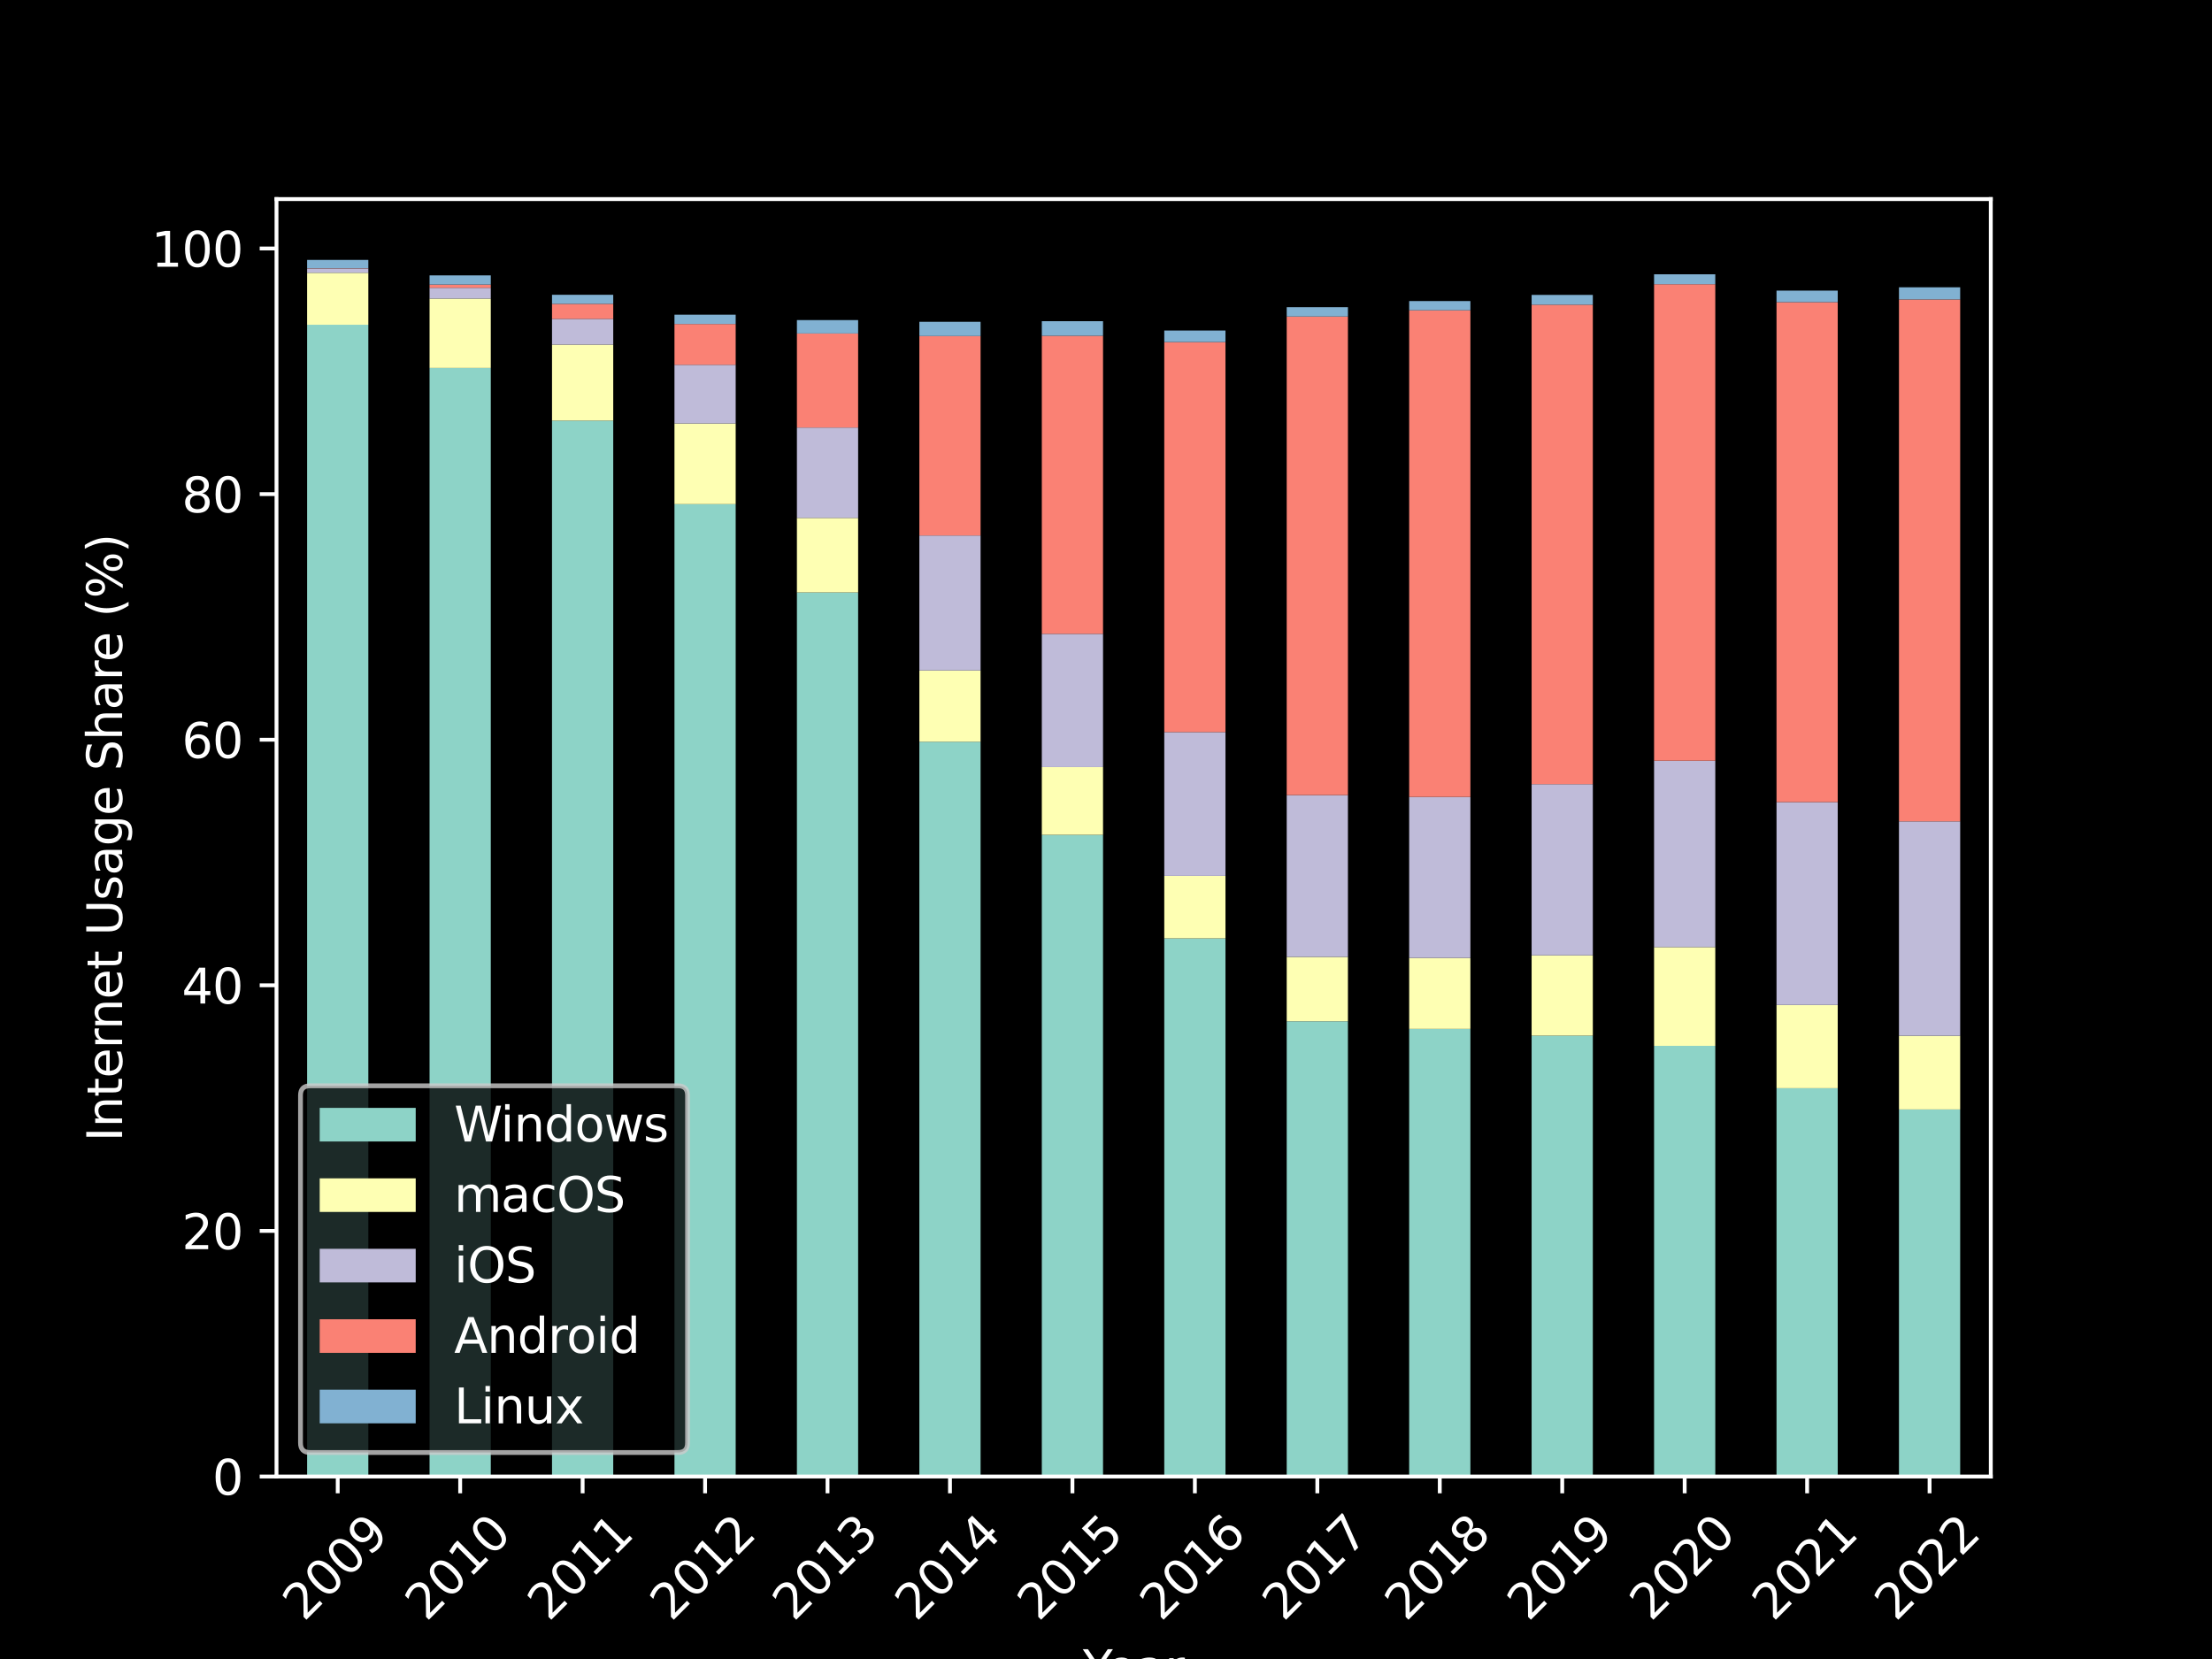 <?xml version="1.0" encoding="utf-8" standalone="no"?>
<!DOCTYPE svg PUBLIC "-//W3C//DTD SVG 1.1//EN"
  "http://www.w3.org/Graphics/SVG/1.1/DTD/svg11.dtd">
<svg xmlns:xlink="http://www.w3.org/1999/xlink" width="460.8pt" height="345.6pt" viewBox="0 0 460.8 345.6" xmlns="http://www.w3.org/2000/svg" version="1.1">
 <defs>
  <style type="text/css">*{stroke-linejoin: round; stroke-linecap: butt}</style>
 </defs>
 <g id="figure_1">
  <g id="patch_1">
   <path d="M 0 345.6 
L 460.8 345.6 
L 460.8 0 
L 0 0 
z
"/>
  </g>
  <g id="axes_1">
   <g id="patch_2">
    <path d="M 57.6 307.584 
L 414.72 307.584 
L 414.72 41.472 
L 57.6 41.472 
z
"/>
   </g>
   <g id="patch_3">
    <path d="M 63.977 307.584 
L 76.731 307.584 
L 76.731 67.651 
L 63.977 67.651 
z
" clip-path="url(#p1e03c9a3ad)" style="fill: #8dd3c7"/>
   </g>
   <g id="patch_4">
    <path d="M 89.486 307.584 
L 102.24 307.584 
L 102.24 76.656 
L 89.486 76.656 
z
" clip-path="url(#p1e03c9a3ad)" style="fill: #8dd3c7"/>
   </g>
   <g id="patch_5">
    <path d="M 114.994 307.584 
L 127.749 307.584 
L 127.749 87.631 
L 114.994 87.631 
z
" clip-path="url(#p1e03c9a3ad)" style="fill: #8dd3c7"/>
   </g>
   <g id="patch_6">
    <path d="M 140.503 307.584 
L 153.257 307.584 
L 153.257 105.026 
L 140.503 105.026 
z
" clip-path="url(#p1e03c9a3ad)" style="fill: #8dd3c7"/>
   </g>
   <g id="patch_7">
    <path d="M 166.011 307.584 
L 178.766 307.584 
L 178.766 123.42 
L 166.011 123.42 
z
" clip-path="url(#p1e03c9a3ad)" style="fill: #8dd3c7"/>
   </g>
   <g id="patch_8">
    <path d="M 191.52 307.584 
L 204.274 307.584 
L 204.274 154.527 
L 191.52 154.527 
z
" clip-path="url(#p1e03c9a3ad)" style="fill: #8dd3c7"/>
   </g>
   <g id="patch_9">
    <path d="M 217.029 307.584 
L 229.783 307.584 
L 229.783 173.919 
L 217.029 173.919 
z
" clip-path="url(#p1e03c9a3ad)" style="fill: #8dd3c7"/>
   </g>
   <g id="patch_10">
    <path d="M 242.537 307.584 
L 255.291 307.584 
L 255.291 195.484 
L 242.537 195.484 
z
" clip-path="url(#p1e03c9a3ad)" style="fill: #8dd3c7"/>
   </g>
   <g id="patch_11">
    <path d="M 268.046 307.584 
L 280.8 307.584 
L 280.8 212.752 
L 268.046 212.752 
z
" clip-path="url(#p1e03c9a3ad)" style="fill: #8dd3c7"/>
   </g>
   <g id="patch_12">
    <path d="M 293.554 307.584 
L 306.309 307.584 
L 306.309 214.338 
L 293.554 214.338 
z
" clip-path="url(#p1e03c9a3ad)" style="fill: #8dd3c7"/>
   </g>
   <g id="patch_13">
    <path d="M 319.063 307.584 
L 331.817 307.584 
L 331.817 215.745 
L 319.063 215.745 
z
" clip-path="url(#p1e03c9a3ad)" style="fill: #8dd3c7"/>
   </g>
   <g id="patch_14">
    <path d="M 344.571 307.584 
L 357.326 307.584 
L 357.326 217.868 
L 344.571 217.868 
z
" clip-path="url(#p1e03c9a3ad)" style="fill: #8dd3c7"/>
   </g>
   <g id="patch_15">
    <path d="M 370.08 307.584 
L 382.834 307.584 
L 382.834 226.694 
L 370.08 226.694 
z
" clip-path="url(#p1e03c9a3ad)" style="fill: #8dd3c7"/>
   </g>
   <g id="patch_16">
    <path d="M 395.589 307.584 
L 408.343 307.584 
L 408.343 231.12 
L 395.589 231.12 
z
" clip-path="url(#p1e03c9a3ad)" style="fill: #8dd3c7"/>
   </g>
   <g id="patch_17">
    <path d="M 63.977 67.651 
L 76.731 67.651 
L 76.731 56.83 
L 63.977 56.83 
z
" clip-path="url(#p1e03c9a3ad)" style="fill: #feffb3"/>
   </g>
   <g id="patch_18">
    <path d="M 89.486 76.656 
L 102.24 76.656 
L 102.24 62.202 
L 89.486 62.202 
z
" clip-path="url(#p1e03c9a3ad)" style="fill: #feffb3"/>
   </g>
   <g id="patch_19">
    <path d="M 114.994 87.631 
L 127.749 87.631 
L 127.749 71.796 
L 114.994 71.796 
z
" clip-path="url(#p1e03c9a3ad)" style="fill: #feffb3"/>
   </g>
   <g id="patch_20">
    <path d="M 140.503 105.026 
L 153.257 105.026 
L 153.257 88.219 
L 140.503 88.219 
z
" clip-path="url(#p1e03c9a3ad)" style="fill: #feffb3"/>
   </g>
   <g id="patch_21">
    <path d="M 166.011 123.42 
L 178.766 123.42 
L 178.766 107.892 
L 166.011 107.892 
z
" clip-path="url(#p1e03c9a3ad)" style="fill: #feffb3"/>
   </g>
   <g id="patch_22">
    <path d="M 191.52 154.527 
L 204.274 154.527 
L 204.274 139.664 
L 191.52 139.664 
z
" clip-path="url(#p1e03c9a3ad)" style="fill: #feffb3"/>
   </g>
   <g id="patch_23">
    <path d="M 217.029 173.919 
L 229.783 173.919 
L 229.783 159.797 
L 217.029 159.797 
z
" clip-path="url(#p1e03c9a3ad)" style="fill: #feffb3"/>
   </g>
   <g id="patch_24">
    <path d="M 242.537 195.484 
L 255.291 195.484 
L 255.291 182.463 
L 242.537 182.463 
z
" clip-path="url(#p1e03c9a3ad)" style="fill: #feffb3"/>
   </g>
   <g id="patch_25">
    <path d="M 268.046 212.752 
L 280.8 212.752 
L 280.8 199.347 
L 268.046 199.347 
z
" clip-path="url(#p1e03c9a3ad)" style="fill: #feffb3"/>
   </g>
   <g id="patch_26">
    <path d="M 293.554 214.338 
L 306.309 214.338 
L 306.309 199.552 
L 293.554 199.552 
z
" clip-path="url(#p1e03c9a3ad)" style="fill: #feffb3"/>
   </g>
   <g id="patch_27">
    <path d="M 319.063 215.745 
L 331.817 215.745 
L 331.817 199.014 
L 319.063 199.014 
z
" clip-path="url(#p1e03c9a3ad)" style="fill: #feffb3"/>
   </g>
   <g id="patch_28">
    <path d="M 344.571 217.868 
L 357.326 217.868 
L 357.326 197.3 
L 344.571 197.3 
z
" clip-path="url(#p1e03c9a3ad)" style="fill: #feffb3"/>
   </g>
   <g id="patch_29">
    <path d="M 370.08 226.694 
L 382.834 226.694 
L 382.834 209.349 
L 370.08 209.349 
z
" clip-path="url(#p1e03c9a3ad)" style="fill: #feffb3"/>
   </g>
   <g id="patch_30">
    <path d="M 395.589 231.12 
L 408.343 231.12 
L 408.343 215.771 
L 395.589 215.771 
z
" clip-path="url(#p1e03c9a3ad)" style="fill: #feffb3"/>
   </g>
   <g id="patch_31">
    <path d="M 63.977 56.83 
L 76.731 56.83 
L 76.731 55.935 
L 63.977 55.935 
z
" clip-path="url(#p1e03c9a3ad)" style="fill: #bfbbd9"/>
   </g>
   <g id="patch_32">
    <path d="M 89.486 62.202 
L 102.24 62.202 
L 102.24 59.951 
L 89.486 59.951 
z
" clip-path="url(#p1e03c9a3ad)" style="fill: #bfbbd9"/>
   </g>
   <g id="patch_33">
    <path d="M 114.994 71.796 
L 127.749 71.796 
L 127.749 66.423 
L 114.994 66.423 
z
" clip-path="url(#p1e03c9a3ad)" style="fill: #bfbbd9"/>
   </g>
   <g id="patch_34">
    <path d="M 140.503 88.219 
L 153.257 88.219 
L 153.257 75.991 
L 140.503 75.991 
z
" clip-path="url(#p1e03c9a3ad)" style="fill: #bfbbd9"/>
   </g>
   <g id="patch_35">
    <path d="M 166.011 107.892 
L 178.766 107.892 
L 178.766 89.063 
L 166.011 89.063 
z
" clip-path="url(#p1e03c9a3ad)" style="fill: #bfbbd9"/>
   </g>
   <g id="patch_36">
    <path d="M 191.52 139.664 
L 204.274 139.664 
L 204.274 111.55 
L 191.52 111.55 
z
" clip-path="url(#p1e03c9a3ad)" style="fill: #bfbbd9"/>
   </g>
   <g id="patch_37">
    <path d="M 217.029 159.797 
L 229.783 159.797 
L 229.783 132.041 
L 217.029 132.041 
z
" clip-path="url(#p1e03c9a3ad)" style="fill: #bfbbd9"/>
   </g>
   <g id="patch_38">
    <path d="M 242.537 182.463 
L 255.291 182.463 
L 255.291 152.506 
L 242.537 152.506 
z
" clip-path="url(#p1e03c9a3ad)" style="fill: #bfbbd9"/>
   </g>
   <g id="patch_39">
    <path d="M 268.046 199.347 
L 280.8 199.347 
L 280.8 165.63 
L 268.046 165.63 
z
" clip-path="url(#p1e03c9a3ad)" style="fill: #bfbbd9"/>
   </g>
   <g id="patch_40">
    <path d="M 293.554 199.552 
L 306.309 199.552 
L 306.309 166.014 
L 293.554 166.014 
z
" clip-path="url(#p1e03c9a3ad)" style="fill: #bfbbd9"/>
   </g>
   <g id="patch_41">
    <path d="M 319.063 199.014 
L 331.817 199.014 
L 331.817 163.353 
L 319.063 163.353 
z
" clip-path="url(#p1e03c9a3ad)" style="fill: #bfbbd9"/>
   </g>
   <g id="patch_42">
    <path d="M 344.571 197.3 
L 357.326 197.3 
L 357.326 158.467 
L 344.571 158.467 
z
" clip-path="url(#p1e03c9a3ad)" style="fill: #bfbbd9"/>
   </g>
   <g id="patch_43">
    <path d="M 370.08 209.349 
L 382.834 209.349 
L 382.834 167.088 
L 370.08 167.088 
z
" clip-path="url(#p1e03c9a3ad)" style="fill: #bfbbd9"/>
   </g>
   <g id="patch_44">
    <path d="M 395.589 215.771 
L 408.343 215.771 
L 408.343 171.105 
L 395.589 171.105 
z
" clip-path="url(#p1e03c9a3ad)" style="fill: #bfbbd9"/>
   </g>
   <g id="patch_45">
    <path d="M 63.977 55.935 
L 76.731 55.935 
L 76.731 55.884 
L 63.977 55.884 
z
" clip-path="url(#p1e03c9a3ad)" style="fill: #fa8174"/>
   </g>
   <g id="patch_46">
    <path d="M 89.486 59.951 
L 102.24 59.951 
L 102.24 59.286 
L 89.486 59.286 
z
" clip-path="url(#p1e03c9a3ad)" style="fill: #fa8174"/>
   </g>
   <g id="patch_47">
    <path d="M 114.994 66.423 
L 127.749 66.423 
L 127.749 63.302 
L 114.994 63.302 
z
" clip-path="url(#p1e03c9a3ad)" style="fill: #fa8174"/>
   </g>
   <g id="patch_48">
    <path d="M 140.503 75.991 
L 153.257 75.991 
L 153.257 67.498 
L 140.503 67.498 
z
" clip-path="url(#p1e03c9a3ad)" style="fill: #fa8174"/>
   </g>
   <g id="patch_49">
    <path d="M 166.011 89.063 
L 178.766 89.063 
L 178.766 69.468 
L 166.011 69.468 
z
" clip-path="url(#p1e03c9a3ad)" style="fill: #fa8174"/>
   </g>
   <g id="patch_50">
    <path d="M 191.52 111.55 
L 204.274 111.55 
L 204.274 70.005 
L 191.52 70.005 
z
" clip-path="url(#p1e03c9a3ad)" style="fill: #fa8174"/>
   </g>
   <g id="patch_51">
    <path d="M 217.029 132.041 
L 229.783 132.041 
L 229.783 69.954 
L 217.029 69.954 
z
" clip-path="url(#p1e03c9a3ad)" style="fill: #fa8174"/>
   </g>
   <g id="patch_52">
    <path d="M 242.537 152.506 
L 255.291 152.506 
L 255.291 71.258 
L 242.537 71.258 
z
" clip-path="url(#p1e03c9a3ad)" style="fill: #fa8174"/>
   </g>
   <g id="patch_53">
    <path d="M 268.046 165.63 
L 280.8 165.63 
L 280.8 65.937 
L 268.046 65.937 
z
" clip-path="url(#p1e03c9a3ad)" style="fill: #fa8174"/>
   </g>
   <g id="patch_54">
    <path d="M 293.554 166.014 
L 306.309 166.014 
L 306.309 64.633 
L 293.554 64.633 
z
" clip-path="url(#p1e03c9a3ad)" style="fill: #fa8174"/>
   </g>
   <g id="patch_55">
    <path d="M 319.063 163.353 
L 331.817 163.353 
L 331.817 63.481 
L 319.063 63.481 
z
" clip-path="url(#p1e03c9a3ad)" style="fill: #fa8174"/>
   </g>
   <g id="patch_56">
    <path d="M 344.571 158.467 
L 357.326 158.467 
L 357.326 59.209 
L 344.571 59.209 
z
" clip-path="url(#p1e03c9a3ad)" style="fill: #fa8174"/>
   </g>
   <g id="patch_57">
    <path d="M 370.08 167.088 
L 382.834 167.088 
L 382.834 62.944 
L 370.08 62.944 
z
" clip-path="url(#p1e03c9a3ad)" style="fill: #fa8174"/>
   </g>
   <g id="patch_58">
    <path d="M 395.589 171.105 
L 408.343 171.105 
L 408.343 62.381 
L 395.589 62.381 
z
" clip-path="url(#p1e03c9a3ad)" style="fill: #fa8174"/>
   </g>
   <g id="patch_59">
    <path d="M 63.977 55.884 
L 76.731 55.884 
L 76.731 54.144 
L 63.977 54.144 
z
" clip-path="url(#p1e03c9a3ad)" style="fill: #81b1d2"/>
   </g>
   <g id="patch_60">
    <path d="M 89.486 59.286 
L 102.24 59.286 
L 102.24 57.367 
L 89.486 57.367 
z
" clip-path="url(#p1e03c9a3ad)" style="fill: #81b1d2"/>
   </g>
   <g id="patch_61">
    <path d="M 114.994 63.302 
L 127.749 63.302 
L 127.749 61.409 
L 114.994 61.409 
z
" clip-path="url(#p1e03c9a3ad)" style="fill: #81b1d2"/>
   </g>
   <g id="patch_62">
    <path d="M 140.503 67.498 
L 153.257 67.498 
L 153.257 65.554 
L 140.503 65.554 
z
" clip-path="url(#p1e03c9a3ad)" style="fill: #81b1d2"/>
   </g>
   <g id="patch_63">
    <path d="M 166.011 69.468 
L 178.766 69.468 
L 178.766 66.679 
L 166.011 66.679 
z
" clip-path="url(#p1e03c9a3ad)" style="fill: #81b1d2"/>
   </g>
   <g id="patch_64">
    <path d="M 191.52 70.005 
L 204.274 70.005 
L 204.274 67.037 
L 191.52 67.037 
z
" clip-path="url(#p1e03c9a3ad)" style="fill: #81b1d2"/>
   </g>
   <g id="patch_65">
    <path d="M 217.029 69.954 
L 229.783 69.954 
L 229.783 66.909 
L 217.029 66.909 
z
" clip-path="url(#p1e03c9a3ad)" style="fill: #81b1d2"/>
   </g>
   <g id="patch_66">
    <path d="M 242.537 71.258 
L 255.291 71.258 
L 255.291 68.854 
L 242.537 68.854 
z
" clip-path="url(#p1e03c9a3ad)" style="fill: #81b1d2"/>
   </g>
   <g id="patch_67">
    <path d="M 268.046 65.937 
L 280.8 65.937 
L 280.8 63.993 
L 268.046 63.993 
z
" clip-path="url(#p1e03c9a3ad)" style="fill: #81b1d2"/>
   </g>
   <g id="patch_68">
    <path d="M 293.554 64.633 
L 306.309 64.633 
L 306.309 62.714 
L 293.554 62.714 
z
" clip-path="url(#p1e03c9a3ad)" style="fill: #81b1d2"/>
   </g>
   <g id="patch_69">
    <path d="M 319.063 63.481 
L 331.817 63.481 
L 331.817 61.435 
L 319.063 61.435 
z
" clip-path="url(#p1e03c9a3ad)" style="fill: #81b1d2"/>
   </g>
   <g id="patch_70">
    <path d="M 344.571 59.209 
L 357.326 59.209 
L 357.326 57.137 
L 344.571 57.137 
z
" clip-path="url(#p1e03c9a3ad)" style="fill: #81b1d2"/>
   </g>
   <g id="patch_71">
    <path d="M 370.08 62.944 
L 382.834 62.944 
L 382.834 60.539 
L 370.08 60.539 
z
" clip-path="url(#p1e03c9a3ad)" style="fill: #81b1d2"/>
   </g>
   <g id="patch_72">
    <path d="M 395.589 62.381 
L 408.343 62.381 
L 408.343 59.849 
L 395.589 59.849 
z
" clip-path="url(#p1e03c9a3ad)" style="fill: #81b1d2"/>
   </g>
   <g id="matplotlib.axis_1">
    <g id="xtick_1">
     <g id="line2d_1">
      <defs>
       <path id="m1ddc84ca75" d="M 0 0 
L 0 3.5 
" style="stroke: #ffffff; stroke-width: 0.8"/>
      </defs>
      <g>
       <use xlink:href="#m1ddc84ca75" x="70.354" y="307.584" style="fill: #ffffff; stroke: #ffffff; stroke-width: 0.8"/>
      </g>
     </g>
     <g id="text_1">
      <!-- 2009 -->
      <g style="fill: #ffffff" transform="translate(63.308 337.953) rotate(-45) scale(0.1 -0.1)">
       <defs>
        <path id="DejaVuSans-32" d="M 1228 531 
L 3431 531 
L 3431 0 
L 469 0 
L 469 531 
Q 828 903 1448 1529 
Q 2069 2156 2228 2338 
Q 2531 2678 2651 2914 
Q 2772 3150 2772 3378 
Q 2772 3750 2511 3984 
Q 2250 4219 1831 4219 
Q 1534 4219 1204 4116 
Q 875 4013 500 3803 
L 500 4441 
Q 881 4594 1212 4672 
Q 1544 4750 1819 4750 
Q 2544 4750 2975 4387 
Q 3406 4025 3406 3419 
Q 3406 3131 3298 2873 
Q 3191 2616 2906 2266 
Q 2828 2175 2409 1742 
Q 1991 1309 1228 531 
z
" transform="scale(0.016)"/>
        <path id="DejaVuSans-30" d="M 2034 4250 
Q 1547 4250 1301 3770 
Q 1056 3291 1056 2328 
Q 1056 1369 1301 889 
Q 1547 409 2034 409 
Q 2525 409 2770 889 
Q 3016 1369 3016 2328 
Q 3016 3291 2770 3770 
Q 2525 4250 2034 4250 
z
M 2034 4750 
Q 2819 4750 3233 4129 
Q 3647 3509 3647 2328 
Q 3647 1150 3233 529 
Q 2819 -91 2034 -91 
Q 1250 -91 836 529 
Q 422 1150 422 2328 
Q 422 3509 836 4129 
Q 1250 4750 2034 4750 
z
" transform="scale(0.016)"/>
        <path id="DejaVuSans-39" d="M 703 97 
L 703 672 
Q 941 559 1184 500 
Q 1428 441 1663 441 
Q 2288 441 2617 861 
Q 2947 1281 2994 2138 
Q 2813 1869 2534 1725 
Q 2256 1581 1919 1581 
Q 1219 1581 811 2004 
Q 403 2428 403 3163 
Q 403 3881 828 4315 
Q 1253 4750 1959 4750 
Q 2769 4750 3195 4129 
Q 3622 3509 3622 2328 
Q 3622 1225 3098 567 
Q 2575 -91 1691 -91 
Q 1453 -91 1209 -44 
Q 966 3 703 97 
z
M 1959 2075 
Q 2384 2075 2632 2365 
Q 2881 2656 2881 3163 
Q 2881 3666 2632 3958 
Q 2384 4250 1959 4250 
Q 1534 4250 1286 3958 
Q 1038 3666 1038 3163 
Q 1038 2656 1286 2365 
Q 1534 2075 1959 2075 
z
" transform="scale(0.016)"/>
       </defs>
       <use xlink:href="#DejaVuSans-32"/>
       <use xlink:href="#DejaVuSans-30" x="63.623"/>
       <use xlink:href="#DejaVuSans-30" x="127.246"/>
       <use xlink:href="#DejaVuSans-39" x="190.869"/>
      </g>
     </g>
    </g>
    <g id="xtick_2">
     <g id="line2d_2">
      <g>
       <use xlink:href="#m1ddc84ca75" x="95.863" y="307.584" style="fill: #ffffff; stroke: #ffffff; stroke-width: 0.8"/>
      </g>
     </g>
     <g id="text_2">
      <!-- 2010 -->
      <g style="fill: #ffffff" transform="translate(88.816 337.953) rotate(-45) scale(0.1 -0.1)">
       <defs>
        <path id="DejaVuSans-31" d="M 794 531 
L 1825 531 
L 1825 4091 
L 703 3866 
L 703 4441 
L 1819 4666 
L 2450 4666 
L 2450 531 
L 3481 531 
L 3481 0 
L 794 0 
L 794 531 
z
" transform="scale(0.016)"/>
       </defs>
       <use xlink:href="#DejaVuSans-32"/>
       <use xlink:href="#DejaVuSans-30" x="63.623"/>
       <use xlink:href="#DejaVuSans-31" x="127.246"/>
       <use xlink:href="#DejaVuSans-30" x="190.869"/>
      </g>
     </g>
    </g>
    <g id="xtick_3">
     <g id="line2d_3">
      <g>
       <use xlink:href="#m1ddc84ca75" x="121.371" y="307.584" style="fill: #ffffff; stroke: #ffffff; stroke-width: 0.8"/>
      </g>
     </g>
     <g id="text_3">
      <!-- 2011 -->
      <g style="fill: #ffffff" transform="translate(114.325 337.953) rotate(-45) scale(0.1 -0.1)">
       <use xlink:href="#DejaVuSans-32"/>
       <use xlink:href="#DejaVuSans-30" x="63.623"/>
       <use xlink:href="#DejaVuSans-31" x="127.246"/>
       <use xlink:href="#DejaVuSans-31" x="190.869"/>
      </g>
     </g>
    </g>
    <g id="xtick_4">
     <g id="line2d_4">
      <g>
       <use xlink:href="#m1ddc84ca75" x="146.88" y="307.584" style="fill: #ffffff; stroke: #ffffff; stroke-width: 0.8"/>
      </g>
     </g>
     <g id="text_4">
      <!-- 2012 -->
      <g style="fill: #ffffff" transform="translate(139.833 337.953) rotate(-45) scale(0.1 -0.1)">
       <use xlink:href="#DejaVuSans-32"/>
       <use xlink:href="#DejaVuSans-30" x="63.623"/>
       <use xlink:href="#DejaVuSans-31" x="127.246"/>
       <use xlink:href="#DejaVuSans-32" x="190.869"/>
      </g>
     </g>
    </g>
    <g id="xtick_5">
     <g id="line2d_5">
      <g>
       <use xlink:href="#m1ddc84ca75" x="172.389" y="307.584" style="fill: #ffffff; stroke: #ffffff; stroke-width: 0.8"/>
      </g>
     </g>
     <g id="text_5">
      <!-- 2013 -->
      <g style="fill: #ffffff" transform="translate(165.342 337.953) rotate(-45) scale(0.1 -0.1)">
       <defs>
        <path id="DejaVuSans-33" d="M 2597 2516 
Q 3050 2419 3304 2112 
Q 3559 1806 3559 1356 
Q 3559 666 3084 287 
Q 2609 -91 1734 -91 
Q 1441 -91 1130 -33 
Q 819 25 488 141 
L 488 750 
Q 750 597 1062 519 
Q 1375 441 1716 441 
Q 2309 441 2620 675 
Q 2931 909 2931 1356 
Q 2931 1769 2642 2001 
Q 2353 2234 1838 2234 
L 1294 2234 
L 1294 2753 
L 1863 2753 
Q 2328 2753 2575 2939 
Q 2822 3125 2822 3475 
Q 2822 3834 2567 4026 
Q 2313 4219 1838 4219 
Q 1578 4219 1281 4162 
Q 984 4106 628 3988 
L 628 4550 
Q 988 4650 1302 4700 
Q 1616 4750 1894 4750 
Q 2613 4750 3031 4423 
Q 3450 4097 3450 3541 
Q 3450 3153 3228 2886 
Q 3006 2619 2597 2516 
z
" transform="scale(0.016)"/>
       </defs>
       <use xlink:href="#DejaVuSans-32"/>
       <use xlink:href="#DejaVuSans-30" x="63.623"/>
       <use xlink:href="#DejaVuSans-31" x="127.246"/>
       <use xlink:href="#DejaVuSans-33" x="190.869"/>
      </g>
     </g>
    </g>
    <g id="xtick_6">
     <g id="line2d_6">
      <g>
       <use xlink:href="#m1ddc84ca75" x="197.897" y="307.584" style="fill: #ffffff; stroke: #ffffff; stroke-width: 0.8"/>
      </g>
     </g>
     <g id="text_6">
      <!-- 2014 -->
      <g style="fill: #ffffff" transform="translate(190.85 337.953) rotate(-45) scale(0.1 -0.1)">
       <defs>
        <path id="DejaVuSans-34" d="M 2419 4116 
L 825 1625 
L 2419 1625 
L 2419 4116 
z
M 2253 4666 
L 3047 4666 
L 3047 1625 
L 3713 1625 
L 3713 1100 
L 3047 1100 
L 3047 0 
L 2419 0 
L 2419 1100 
L 313 1100 
L 313 1709 
L 2253 4666 
z
" transform="scale(0.016)"/>
       </defs>
       <use xlink:href="#DejaVuSans-32"/>
       <use xlink:href="#DejaVuSans-30" x="63.623"/>
       <use xlink:href="#DejaVuSans-31" x="127.246"/>
       <use xlink:href="#DejaVuSans-34" x="190.869"/>
      </g>
     </g>
    </g>
    <g id="xtick_7">
     <g id="line2d_7">
      <g>
       <use xlink:href="#m1ddc84ca75" x="223.406" y="307.584" style="fill: #ffffff; stroke: #ffffff; stroke-width: 0.8"/>
      </g>
     </g>
     <g id="text_7">
      <!-- 2015 -->
      <g style="fill: #ffffff" transform="translate(216.359 337.953) rotate(-45) scale(0.1 -0.1)">
       <defs>
        <path id="DejaVuSans-35" d="M 691 4666 
L 3169 4666 
L 3169 4134 
L 1269 4134 
L 1269 2991 
Q 1406 3038 1543 3061 
Q 1681 3084 1819 3084 
Q 2600 3084 3056 2656 
Q 3513 2228 3513 1497 
Q 3513 744 3044 326 
Q 2575 -91 1722 -91 
Q 1428 -91 1123 -41 
Q 819 9 494 109 
L 494 744 
Q 775 591 1075 516 
Q 1375 441 1709 441 
Q 2250 441 2565 725 
Q 2881 1009 2881 1497 
Q 2881 1984 2565 2268 
Q 2250 2553 1709 2553 
Q 1456 2553 1204 2497 
Q 953 2441 691 2322 
L 691 4666 
z
" transform="scale(0.016)"/>
       </defs>
       <use xlink:href="#DejaVuSans-32"/>
       <use xlink:href="#DejaVuSans-30" x="63.623"/>
       <use xlink:href="#DejaVuSans-31" x="127.246"/>
       <use xlink:href="#DejaVuSans-35" x="190.869"/>
      </g>
     </g>
    </g>
    <g id="xtick_8">
     <g id="line2d_8">
      <g>
       <use xlink:href="#m1ddc84ca75" x="248.914" y="307.584" style="fill: #ffffff; stroke: #ffffff; stroke-width: 0.8"/>
      </g>
     </g>
     <g id="text_8">
      <!-- 2016 -->
      <g style="fill: #ffffff" transform="translate(241.868 337.953) rotate(-45) scale(0.1 -0.1)">
       <defs>
        <path id="DejaVuSans-36" d="M 2113 2584 
Q 1688 2584 1439 2293 
Q 1191 2003 1191 1497 
Q 1191 994 1439 701 
Q 1688 409 2113 409 
Q 2538 409 2786 701 
Q 3034 994 3034 1497 
Q 3034 2003 2786 2293 
Q 2538 2584 2113 2584 
z
M 3366 4563 
L 3366 3988 
Q 3128 4100 2886 4159 
Q 2644 4219 2406 4219 
Q 1781 4219 1451 3797 
Q 1122 3375 1075 2522 
Q 1259 2794 1537 2939 
Q 1816 3084 2150 3084 
Q 2853 3084 3261 2657 
Q 3669 2231 3669 1497 
Q 3669 778 3244 343 
Q 2819 -91 2113 -91 
Q 1303 -91 875 529 
Q 447 1150 447 2328 
Q 447 3434 972 4092 
Q 1497 4750 2381 4750 
Q 2619 4750 2861 4703 
Q 3103 4656 3366 4563 
z
" transform="scale(0.016)"/>
       </defs>
       <use xlink:href="#DejaVuSans-32"/>
       <use xlink:href="#DejaVuSans-30" x="63.623"/>
       <use xlink:href="#DejaVuSans-31" x="127.246"/>
       <use xlink:href="#DejaVuSans-36" x="190.869"/>
      </g>
     </g>
    </g>
    <g id="xtick_9">
     <g id="line2d_9">
      <g>
       <use xlink:href="#m1ddc84ca75" x="274.423" y="307.584" style="fill: #ffffff; stroke: #ffffff; stroke-width: 0.8"/>
      </g>
     </g>
     <g id="text_9">
      <!-- 2017 -->
      <g style="fill: #ffffff" transform="translate(267.376 337.953) rotate(-45) scale(0.1 -0.1)">
       <defs>
        <path id="DejaVuSans-37" d="M 525 4666 
L 3525 4666 
L 3525 4397 
L 1831 0 
L 1172 0 
L 2766 4134 
L 525 4134 
L 525 4666 
z
" transform="scale(0.016)"/>
       </defs>
       <use xlink:href="#DejaVuSans-32"/>
       <use xlink:href="#DejaVuSans-30" x="63.623"/>
       <use xlink:href="#DejaVuSans-31" x="127.246"/>
       <use xlink:href="#DejaVuSans-37" x="190.869"/>
      </g>
     </g>
    </g>
    <g id="xtick_10">
     <g id="line2d_10">
      <g>
       <use xlink:href="#m1ddc84ca75" x="299.931" y="307.584" style="fill: #ffffff; stroke: #ffffff; stroke-width: 0.8"/>
      </g>
     </g>
     <g id="text_10">
      <!-- 2018 -->
      <g style="fill: #ffffff" transform="translate(292.885 337.953) rotate(-45) scale(0.1 -0.1)">
       <defs>
        <path id="DejaVuSans-38" d="M 2034 2216 
Q 1584 2216 1326 1975 
Q 1069 1734 1069 1313 
Q 1069 891 1326 650 
Q 1584 409 2034 409 
Q 2484 409 2743 651 
Q 3003 894 3003 1313 
Q 3003 1734 2745 1975 
Q 2488 2216 2034 2216 
z
M 1403 2484 
Q 997 2584 770 2862 
Q 544 3141 544 3541 
Q 544 4100 942 4425 
Q 1341 4750 2034 4750 
Q 2731 4750 3128 4425 
Q 3525 4100 3525 3541 
Q 3525 3141 3298 2862 
Q 3072 2584 2669 2484 
Q 3125 2378 3379 2068 
Q 3634 1759 3634 1313 
Q 3634 634 3220 271 
Q 2806 -91 2034 -91 
Q 1263 -91 848 271 
Q 434 634 434 1313 
Q 434 1759 690 2068 
Q 947 2378 1403 2484 
z
M 1172 3481 
Q 1172 3119 1398 2916 
Q 1625 2713 2034 2713 
Q 2441 2713 2670 2916 
Q 2900 3119 2900 3481 
Q 2900 3844 2670 4047 
Q 2441 4250 2034 4250 
Q 1625 4250 1398 4047 
Q 1172 3844 1172 3481 
z
" transform="scale(0.016)"/>
       </defs>
       <use xlink:href="#DejaVuSans-32"/>
       <use xlink:href="#DejaVuSans-30" x="63.623"/>
       <use xlink:href="#DejaVuSans-31" x="127.246"/>
       <use xlink:href="#DejaVuSans-38" x="190.869"/>
      </g>
     </g>
    </g>
    <g id="xtick_11">
     <g id="line2d_11">
      <g>
       <use xlink:href="#m1ddc84ca75" x="325.44" y="307.584" style="fill: #ffffff; stroke: #ffffff; stroke-width: 0.8"/>
      </g>
     </g>
     <g id="text_11">
      <!-- 2019 -->
      <g style="fill: #ffffff" transform="translate(318.393 337.953) rotate(-45) scale(0.1 -0.1)">
       <use xlink:href="#DejaVuSans-32"/>
       <use xlink:href="#DejaVuSans-30" x="63.623"/>
       <use xlink:href="#DejaVuSans-31" x="127.246"/>
       <use xlink:href="#DejaVuSans-39" x="190.869"/>
      </g>
     </g>
    </g>
    <g id="xtick_12">
     <g id="line2d_12">
      <g>
       <use xlink:href="#m1ddc84ca75" x="350.949" y="307.584" style="fill: #ffffff; stroke: #ffffff; stroke-width: 0.8"/>
      </g>
     </g>
     <g id="text_12">
      <!-- 2020 -->
      <g style="fill: #ffffff" transform="translate(343.902 337.953) rotate(-45) scale(0.1 -0.1)">
       <use xlink:href="#DejaVuSans-32"/>
       <use xlink:href="#DejaVuSans-30" x="63.623"/>
       <use xlink:href="#DejaVuSans-32" x="127.246"/>
       <use xlink:href="#DejaVuSans-30" x="190.869"/>
      </g>
     </g>
    </g>
    <g id="xtick_13">
     <g id="line2d_13">
      <g>
       <use xlink:href="#m1ddc84ca75" x="376.457" y="307.584" style="fill: #ffffff; stroke: #ffffff; stroke-width: 0.8"/>
      </g>
     </g>
     <g id="text_13">
      <!-- 2021 -->
      <g style="fill: #ffffff" transform="translate(369.41 337.953) rotate(-45) scale(0.1 -0.1)">
       <use xlink:href="#DejaVuSans-32"/>
       <use xlink:href="#DejaVuSans-30" x="63.623"/>
       <use xlink:href="#DejaVuSans-32" x="127.246"/>
       <use xlink:href="#DejaVuSans-31" x="190.869"/>
      </g>
     </g>
    </g>
    <g id="xtick_14">
     <g id="line2d_14">
      <g>
       <use xlink:href="#m1ddc84ca75" x="401.966" y="307.584" style="fill: #ffffff; stroke: #ffffff; stroke-width: 0.8"/>
      </g>
     </g>
     <g id="text_14">
      <!-- 2022 -->
      <g style="fill: #ffffff" transform="translate(394.919 337.953) rotate(-45) scale(0.1 -0.1)">
       <use xlink:href="#DejaVuSans-32"/>
       <use xlink:href="#DejaVuSans-30" x="63.623"/>
       <use xlink:href="#DejaVuSans-32" x="127.246"/>
       <use xlink:href="#DejaVuSans-32" x="190.869"/>
      </g>
     </g>
    </g>
    <g id="text_15">
     <!-- Year -->
     <g style="fill: #ffffff" transform="translate(225.572 351.022) scale(0.1 -0.1)">
      <defs>
       <path id="DejaVuSans-59" d="M -13 4666 
L 666 4666 
L 1959 2747 
L 3244 4666 
L 3922 4666 
L 2272 2222 
L 2272 0 
L 1638 0 
L 1638 2222 
L -13 4666 
z
" transform="scale(0.016)"/>
       <path id="DejaVuSans-65" d="M 3597 1894 
L 3597 1613 
L 953 1613 
Q 991 1019 1311 708 
Q 1631 397 2203 397 
Q 2534 397 2845 478 
Q 3156 559 3463 722 
L 3463 178 
Q 3153 47 2828 -22 
Q 2503 -91 2169 -91 
Q 1331 -91 842 396 
Q 353 884 353 1716 
Q 353 2575 817 3079 
Q 1281 3584 2069 3584 
Q 2775 3584 3186 3129 
Q 3597 2675 3597 1894 
z
M 3022 2063 
Q 3016 2534 2758 2815 
Q 2500 3097 2075 3097 
Q 1594 3097 1305 2825 
Q 1016 2553 972 2059 
L 3022 2063 
z
" transform="scale(0.016)"/>
       <path id="DejaVuSans-61" d="M 2194 1759 
Q 1497 1759 1228 1600 
Q 959 1441 959 1056 
Q 959 750 1161 570 
Q 1363 391 1709 391 
Q 2188 391 2477 730 
Q 2766 1069 2766 1631 
L 2766 1759 
L 2194 1759 
z
M 3341 1997 
L 3341 0 
L 2766 0 
L 2766 531 
Q 2569 213 2275 61 
Q 1981 -91 1556 -91 
Q 1019 -91 701 211 
Q 384 513 384 1019 
Q 384 1609 779 1909 
Q 1175 2209 1959 2209 
L 2766 2209 
L 2766 2266 
Q 2766 2663 2505 2880 
Q 2244 3097 1772 3097 
Q 1472 3097 1187 3025 
Q 903 2953 641 2809 
L 641 3341 
Q 956 3463 1253 3523 
Q 1550 3584 1831 3584 
Q 2591 3584 2966 3190 
Q 3341 2797 3341 1997 
z
" transform="scale(0.016)"/>
       <path id="DejaVuSans-72" d="M 2631 2963 
Q 2534 3019 2420 3045 
Q 2306 3072 2169 3072 
Q 1681 3072 1420 2755 
Q 1159 2438 1159 1844 
L 1159 0 
L 581 0 
L 581 3500 
L 1159 3500 
L 1159 2956 
Q 1341 3275 1631 3429 
Q 1922 3584 2338 3584 
Q 2397 3584 2469 3576 
Q 2541 3569 2628 3553 
L 2631 2963 
z
" transform="scale(0.016)"/>
      </defs>
      <use xlink:href="#DejaVuSans-59"/>
      <use xlink:href="#DejaVuSans-65" x="47.834"/>
      <use xlink:href="#DejaVuSans-61" x="109.357"/>
      <use xlink:href="#DejaVuSans-72" x="170.637"/>
     </g>
    </g>
   </g>
   <g id="matplotlib.axis_2">
    <g id="ytick_1">
     <g id="line2d_15">
      <defs>
       <path id="mef271c2ff8" d="M 0 0 
L -3.5 0 
" style="stroke: #ffffff; stroke-width: 0.8"/>
      </defs>
      <g>
       <use xlink:href="#mef271c2ff8" x="57.6" y="307.584" style="fill: #ffffff; stroke: #ffffff; stroke-width: 0.8"/>
      </g>
     </g>
     <g id="text_16">
      <!-- 0 -->
      <g style="fill: #ffffff" transform="translate(44.237 311.383) scale(0.1 -0.1)">
       <use xlink:href="#DejaVuSans-30"/>
      </g>
     </g>
    </g>
    <g id="ytick_2">
     <g id="line2d_16">
      <g>
       <use xlink:href="#mef271c2ff8" x="57.6" y="256.42" style="fill: #ffffff; stroke: #ffffff; stroke-width: 0.8"/>
      </g>
     </g>
     <g id="text_17">
      <!-- 20 -->
      <g style="fill: #ffffff" transform="translate(37.875 260.219) scale(0.1 -0.1)">
       <use xlink:href="#DejaVuSans-32"/>
       <use xlink:href="#DejaVuSans-30" x="63.623"/>
      </g>
     </g>
    </g>
    <g id="ytick_3">
     <g id="line2d_17">
      <g>
       <use xlink:href="#mef271c2ff8" x="57.6" y="205.256" style="fill: #ffffff; stroke: #ffffff; stroke-width: 0.8"/>
      </g>
     </g>
     <g id="text_18">
      <!-- 40 -->
      <g style="fill: #ffffff" transform="translate(37.875 209.056) scale(0.1 -0.1)">
       <use xlink:href="#DejaVuSans-34"/>
       <use xlink:href="#DejaVuSans-30" x="63.623"/>
      </g>
     </g>
    </g>
    <g id="ytick_4">
     <g id="line2d_18">
      <g>
       <use xlink:href="#mef271c2ff8" x="57.6" y="154.093" style="fill: #ffffff; stroke: #ffffff; stroke-width: 0.8"/>
      </g>
     </g>
     <g id="text_19">
      <!-- 60 -->
      <g style="fill: #ffffff" transform="translate(37.875 157.892) scale(0.1 -0.1)">
       <use xlink:href="#DejaVuSans-36"/>
       <use xlink:href="#DejaVuSans-30" x="63.623"/>
      </g>
     </g>
    </g>
    <g id="ytick_5">
     <g id="line2d_19">
      <g>
       <use xlink:href="#mef271c2ff8" x="57.6" y="102.929" style="fill: #ffffff; stroke: #ffffff; stroke-width: 0.8"/>
      </g>
     </g>
     <g id="text_20">
      <!-- 80 -->
      <g style="fill: #ffffff" transform="translate(37.875 106.728) scale(0.1 -0.1)">
       <use xlink:href="#DejaVuSans-38"/>
       <use xlink:href="#DejaVuSans-30" x="63.623"/>
      </g>
     </g>
    </g>
    <g id="ytick_6">
     <g id="line2d_20">
      <g>
       <use xlink:href="#mef271c2ff8" x="57.6" y="51.765" style="fill: #ffffff; stroke: #ffffff; stroke-width: 0.8"/>
      </g>
     </g>
     <g id="text_21">
      <!-- 100 -->
      <g style="fill: #ffffff" transform="translate(31.512 55.564) scale(0.1 -0.1)">
       <use xlink:href="#DejaVuSans-31"/>
       <use xlink:href="#DejaVuSans-30" x="63.623"/>
       <use xlink:href="#DejaVuSans-30" x="127.246"/>
      </g>
     </g>
    </g>
    <g id="text_22">
     <!-- Internet Usage Share (%) -->
     <g style="fill: #ffffff" transform="translate(25.433 237.807) rotate(-90) scale(0.1 -0.1)">
      <defs>
       <path id="DejaVuSans-49" d="M 628 4666 
L 1259 4666 
L 1259 0 
L 628 0 
L 628 4666 
z
" transform="scale(0.016)"/>
       <path id="DejaVuSans-6e" d="M 3513 2113 
L 3513 0 
L 2938 0 
L 2938 2094 
Q 2938 2591 2744 2837 
Q 2550 3084 2163 3084 
Q 1697 3084 1428 2787 
Q 1159 2491 1159 1978 
L 1159 0 
L 581 0 
L 581 3500 
L 1159 3500 
L 1159 2956 
Q 1366 3272 1645 3428 
Q 1925 3584 2291 3584 
Q 2894 3584 3203 3211 
Q 3513 2838 3513 2113 
z
" transform="scale(0.016)"/>
       <path id="DejaVuSans-74" d="M 1172 4494 
L 1172 3500 
L 2356 3500 
L 2356 3053 
L 1172 3053 
L 1172 1153 
Q 1172 725 1289 603 
Q 1406 481 1766 481 
L 2356 481 
L 2356 0 
L 1766 0 
Q 1100 0 847 248 
Q 594 497 594 1153 
L 594 3053 
L 172 3053 
L 172 3500 
L 594 3500 
L 594 4494 
L 1172 4494 
z
" transform="scale(0.016)"/>
       <path id="DejaVuSans-20" transform="scale(0.016)"/>
       <path id="DejaVuSans-55" d="M 556 4666 
L 1191 4666 
L 1191 1831 
Q 1191 1081 1462 751 
Q 1734 422 2344 422 
Q 2950 422 3222 751 
Q 3494 1081 3494 1831 
L 3494 4666 
L 4128 4666 
L 4128 1753 
Q 4128 841 3676 375 
Q 3225 -91 2344 -91 
Q 1459 -91 1007 375 
Q 556 841 556 1753 
L 556 4666 
z
" transform="scale(0.016)"/>
       <path id="DejaVuSans-73" d="M 2834 3397 
L 2834 2853 
Q 2591 2978 2328 3040 
Q 2066 3103 1784 3103 
Q 1356 3103 1142 2972 
Q 928 2841 928 2578 
Q 928 2378 1081 2264 
Q 1234 2150 1697 2047 
L 1894 2003 
Q 2506 1872 2764 1633 
Q 3022 1394 3022 966 
Q 3022 478 2636 193 
Q 2250 -91 1575 -91 
Q 1294 -91 989 -36 
Q 684 19 347 128 
L 347 722 
Q 666 556 975 473 
Q 1284 391 1588 391 
Q 1994 391 2212 530 
Q 2431 669 2431 922 
Q 2431 1156 2273 1281 
Q 2116 1406 1581 1522 
L 1381 1569 
Q 847 1681 609 1914 
Q 372 2147 372 2553 
Q 372 3047 722 3315 
Q 1072 3584 1716 3584 
Q 2034 3584 2315 3537 
Q 2597 3491 2834 3397 
z
" transform="scale(0.016)"/>
       <path id="DejaVuSans-67" d="M 2906 1791 
Q 2906 2416 2648 2759 
Q 2391 3103 1925 3103 
Q 1463 3103 1205 2759 
Q 947 2416 947 1791 
Q 947 1169 1205 825 
Q 1463 481 1925 481 
Q 2391 481 2648 825 
Q 2906 1169 2906 1791 
z
M 3481 434 
Q 3481 -459 3084 -895 
Q 2688 -1331 1869 -1331 
Q 1566 -1331 1297 -1286 
Q 1028 -1241 775 -1147 
L 775 -588 
Q 1028 -725 1275 -790 
Q 1522 -856 1778 -856 
Q 2344 -856 2625 -561 
Q 2906 -266 2906 331 
L 2906 616 
Q 2728 306 2450 153 
Q 2172 0 1784 0 
Q 1141 0 747 490 
Q 353 981 353 1791 
Q 353 2603 747 3093 
Q 1141 3584 1784 3584 
Q 2172 3584 2450 3431 
Q 2728 3278 2906 2969 
L 2906 3500 
L 3481 3500 
L 3481 434 
z
" transform="scale(0.016)"/>
       <path id="DejaVuSans-53" d="M 3425 4513 
L 3425 3897 
Q 3066 4069 2747 4153 
Q 2428 4238 2131 4238 
Q 1616 4238 1336 4038 
Q 1056 3838 1056 3469 
Q 1056 3159 1242 3001 
Q 1428 2844 1947 2747 
L 2328 2669 
Q 3034 2534 3370 2195 
Q 3706 1856 3706 1288 
Q 3706 609 3251 259 
Q 2797 -91 1919 -91 
Q 1588 -91 1214 -16 
Q 841 59 441 206 
L 441 856 
Q 825 641 1194 531 
Q 1563 422 1919 422 
Q 2459 422 2753 634 
Q 3047 847 3047 1241 
Q 3047 1584 2836 1778 
Q 2625 1972 2144 2069 
L 1759 2144 
Q 1053 2284 737 2584 
Q 422 2884 422 3419 
Q 422 4038 858 4394 
Q 1294 4750 2059 4750 
Q 2388 4750 2728 4690 
Q 3069 4631 3425 4513 
z
" transform="scale(0.016)"/>
       <path id="DejaVuSans-68" d="M 3513 2113 
L 3513 0 
L 2938 0 
L 2938 2094 
Q 2938 2591 2744 2837 
Q 2550 3084 2163 3084 
Q 1697 3084 1428 2787 
Q 1159 2491 1159 1978 
L 1159 0 
L 581 0 
L 581 4863 
L 1159 4863 
L 1159 2956 
Q 1366 3272 1645 3428 
Q 1925 3584 2291 3584 
Q 2894 3584 3203 3211 
Q 3513 2838 3513 2113 
z
" transform="scale(0.016)"/>
       <path id="DejaVuSans-28" d="M 1984 4856 
Q 1566 4138 1362 3434 
Q 1159 2731 1159 2009 
Q 1159 1288 1364 580 
Q 1569 -128 1984 -844 
L 1484 -844 
Q 1016 -109 783 600 
Q 550 1309 550 2009 
Q 550 2706 781 3412 
Q 1013 4119 1484 4856 
L 1984 4856 
z
" transform="scale(0.016)"/>
       <path id="DejaVuSans-25" d="M 4653 2053 
Q 4381 2053 4226 1822 
Q 4072 1591 4072 1178 
Q 4072 772 4226 539 
Q 4381 306 4653 306 
Q 4919 306 5073 539 
Q 5228 772 5228 1178 
Q 5228 1588 5073 1820 
Q 4919 2053 4653 2053 
z
M 4653 2450 
Q 5147 2450 5437 2106 
Q 5728 1763 5728 1178 
Q 5728 594 5436 251 
Q 5144 -91 4653 -91 
Q 4153 -91 3862 251 
Q 3572 594 3572 1178 
Q 3572 1766 3864 2108 
Q 4156 2450 4653 2450 
z
M 1428 4353 
Q 1159 4353 1004 4120 
Q 850 3888 850 3481 
Q 850 3069 1003 2837 
Q 1156 2606 1428 2606 
Q 1700 2606 1854 2837 
Q 2009 3069 2009 3481 
Q 2009 3884 1853 4118 
Q 1697 4353 1428 4353 
z
M 4250 4750 
L 4750 4750 
L 1831 -91 
L 1331 -91 
L 4250 4750 
z
M 1428 4750 
Q 1922 4750 2215 4408 
Q 2509 4066 2509 3481 
Q 2509 2891 2217 2550 
Q 1925 2209 1428 2209 
Q 931 2209 642 2551 
Q 353 2894 353 3481 
Q 353 4063 643 4406 
Q 934 4750 1428 4750 
z
" transform="scale(0.016)"/>
       <path id="DejaVuSans-29" d="M 513 4856 
L 1013 4856 
Q 1481 4119 1714 3412 
Q 1947 2706 1947 2009 
Q 1947 1309 1714 600 
Q 1481 -109 1013 -844 
L 513 -844 
Q 928 -128 1133 580 
Q 1338 1288 1338 2009 
Q 1338 2731 1133 3434 
Q 928 4138 513 4856 
z
" transform="scale(0.016)"/>
      </defs>
      <use xlink:href="#DejaVuSans-49"/>
      <use xlink:href="#DejaVuSans-6e" x="29.492"/>
      <use xlink:href="#DejaVuSans-74" x="92.871"/>
      <use xlink:href="#DejaVuSans-65" x="132.08"/>
      <use xlink:href="#DejaVuSans-72" x="193.604"/>
      <use xlink:href="#DejaVuSans-6e" x="232.967"/>
      <use xlink:href="#DejaVuSans-65" x="296.346"/>
      <use xlink:href="#DejaVuSans-74" x="357.869"/>
      <use xlink:href="#DejaVuSans-20" x="397.078"/>
      <use xlink:href="#DejaVuSans-55" x="428.865"/>
      <use xlink:href="#DejaVuSans-73" x="502.059"/>
      <use xlink:href="#DejaVuSans-61" x="554.158"/>
      <use xlink:href="#DejaVuSans-67" x="615.438"/>
      <use xlink:href="#DejaVuSans-65" x="678.914"/>
      <use xlink:href="#DejaVuSans-20" x="740.438"/>
      <use xlink:href="#DejaVuSans-53" x="772.225"/>
      <use xlink:href="#DejaVuSans-68" x="835.701"/>
      <use xlink:href="#DejaVuSans-61" x="899.08"/>
      <use xlink:href="#DejaVuSans-72" x="960.359"/>
      <use xlink:href="#DejaVuSans-65" x="999.223"/>
      <use xlink:href="#DejaVuSans-20" x="1060.746"/>
      <use xlink:href="#DejaVuSans-28" x="1092.533"/>
      <use xlink:href="#DejaVuSans-25" x="1131.547"/>
      <use xlink:href="#DejaVuSans-29" x="1226.566"/>
     </g>
    </g>
   </g>
   <g id="patch_73">
    <path d="M 57.6 307.584 
L 57.6 41.472 
" style="fill: none; stroke: #ffffff; stroke-width: 0.8; stroke-linejoin: miter; stroke-linecap: square"/>
   </g>
   <g id="patch_74">
    <path d="M 414.72 307.584 
L 414.72 41.472 
" style="fill: none; stroke: #ffffff; stroke-width: 0.8; stroke-linejoin: miter; stroke-linecap: square"/>
   </g>
   <g id="patch_75">
    <path d="M 57.6 307.584 
L 414.72 307.584 
" style="fill: none; stroke: #ffffff; stroke-width: 0.8; stroke-linejoin: miter; stroke-linecap: square"/>
   </g>
   <g id="patch_76">
    <path d="M 57.6 41.472 
L 414.72 41.472 
" style="fill: none; stroke: #ffffff; stroke-width: 0.8; stroke-linejoin: miter; stroke-linecap: square"/>
   </g>
   <g id="legend_1">
    <g id="patch_77">
     <path d="M 64.6 302.584 
L 141.233 302.584 
Q 143.233 302.584 143.233 300.584 
L 143.233 228.193 
Q 143.233 226.193 141.233 226.193 
L 64.6 226.193 
Q 62.6 226.193 62.6 228.193 
L 62.6 300.584 
Q 62.6 302.584 64.6 302.584 
z
" style="opacity: 0.8; stroke: #cccccc; stroke-linejoin: miter"/>
    </g>
    <g id="patch_78">
     <path d="M 66.6 237.792 
L 86.6 237.792 
L 86.6 230.792 
L 66.6 230.792 
z
" style="fill: #8dd3c7"/>
    </g>
    <g id="text_23">
     <!-- Windows -->
     <g style="fill: #ffffff" transform="translate(94.6 237.792) scale(0.1 -0.1)">
      <defs>
       <path id="DejaVuSans-57" d="M 213 4666 
L 850 4666 
L 1831 722 
L 2809 4666 
L 3519 4666 
L 4500 722 
L 5478 4666 
L 6119 4666 
L 4947 0 
L 4153 0 
L 3169 4050 
L 2175 0 
L 1381 0 
L 213 4666 
z
" transform="scale(0.016)"/>
       <path id="DejaVuSans-69" d="M 603 3500 
L 1178 3500 
L 1178 0 
L 603 0 
L 603 3500 
z
M 603 4863 
L 1178 4863 
L 1178 4134 
L 603 4134 
L 603 4863 
z
" transform="scale(0.016)"/>
       <path id="DejaVuSans-64" d="M 2906 2969 
L 2906 4863 
L 3481 4863 
L 3481 0 
L 2906 0 
L 2906 525 
Q 2725 213 2448 61 
Q 2172 -91 1784 -91 
Q 1150 -91 751 415 
Q 353 922 353 1747 
Q 353 2572 751 3078 
Q 1150 3584 1784 3584 
Q 2172 3584 2448 3432 
Q 2725 3281 2906 2969 
z
M 947 1747 
Q 947 1113 1208 752 
Q 1469 391 1925 391 
Q 2381 391 2643 752 
Q 2906 1113 2906 1747 
Q 2906 2381 2643 2742 
Q 2381 3103 1925 3103 
Q 1469 3103 1208 2742 
Q 947 2381 947 1747 
z
" transform="scale(0.016)"/>
       <path id="DejaVuSans-6f" d="M 1959 3097 
Q 1497 3097 1228 2736 
Q 959 2375 959 1747 
Q 959 1119 1226 758 
Q 1494 397 1959 397 
Q 2419 397 2687 759 
Q 2956 1122 2956 1747 
Q 2956 2369 2687 2733 
Q 2419 3097 1959 3097 
z
M 1959 3584 
Q 2709 3584 3137 3096 
Q 3566 2609 3566 1747 
Q 3566 888 3137 398 
Q 2709 -91 1959 -91 
Q 1206 -91 779 398 
Q 353 888 353 1747 
Q 353 2609 779 3096 
Q 1206 3584 1959 3584 
z
" transform="scale(0.016)"/>
       <path id="DejaVuSans-77" d="M 269 3500 
L 844 3500 
L 1563 769 
L 2278 3500 
L 2956 3500 
L 3675 769 
L 4391 3500 
L 4966 3500 
L 4050 0 
L 3372 0 
L 2619 2869 
L 1863 0 
L 1184 0 
L 269 3500 
z
" transform="scale(0.016)"/>
      </defs>
      <use xlink:href="#DejaVuSans-57"/>
      <use xlink:href="#DejaVuSans-69" x="96.627"/>
      <use xlink:href="#DejaVuSans-6e" x="124.41"/>
      <use xlink:href="#DejaVuSans-64" x="187.789"/>
      <use xlink:href="#DejaVuSans-6f" x="251.266"/>
      <use xlink:href="#DejaVuSans-77" x="312.447"/>
      <use xlink:href="#DejaVuSans-73" x="394.234"/>
     </g>
    </g>
    <g id="patch_79">
     <path d="M 66.6 252.47 
L 86.6 252.47 
L 86.6 245.47 
L 66.6 245.47 
z
" style="fill: #feffb3"/>
    </g>
    <g id="text_24">
     <!-- macOS -->
     <g style="fill: #ffffff" transform="translate(94.6 252.47) scale(0.1 -0.1)">
      <defs>
       <path id="DejaVuSans-6d" d="M 3328 2828 
Q 3544 3216 3844 3400 
Q 4144 3584 4550 3584 
Q 5097 3584 5394 3201 
Q 5691 2819 5691 2113 
L 5691 0 
L 5113 0 
L 5113 2094 
Q 5113 2597 4934 2840 
Q 4756 3084 4391 3084 
Q 3944 3084 3684 2787 
Q 3425 2491 3425 1978 
L 3425 0 
L 2847 0 
L 2847 2094 
Q 2847 2600 2669 2842 
Q 2491 3084 2119 3084 
Q 1678 3084 1418 2786 
Q 1159 2488 1159 1978 
L 1159 0 
L 581 0 
L 581 3500 
L 1159 3500 
L 1159 2956 
Q 1356 3278 1631 3431 
Q 1906 3584 2284 3584 
Q 2666 3584 2933 3390 
Q 3200 3197 3328 2828 
z
" transform="scale(0.016)"/>
       <path id="DejaVuSans-63" d="M 3122 3366 
L 3122 2828 
Q 2878 2963 2633 3030 
Q 2388 3097 2138 3097 
Q 1578 3097 1268 2742 
Q 959 2388 959 1747 
Q 959 1106 1268 751 
Q 1578 397 2138 397 
Q 2388 397 2633 464 
Q 2878 531 3122 666 
L 3122 134 
Q 2881 22 2623 -34 
Q 2366 -91 2075 -91 
Q 1284 -91 818 406 
Q 353 903 353 1747 
Q 353 2603 823 3093 
Q 1294 3584 2113 3584 
Q 2378 3584 2631 3529 
Q 2884 3475 3122 3366 
z
" transform="scale(0.016)"/>
       <path id="DejaVuSans-4f" d="M 2522 4238 
Q 1834 4238 1429 3725 
Q 1025 3213 1025 2328 
Q 1025 1447 1429 934 
Q 1834 422 2522 422 
Q 3209 422 3611 934 
Q 4013 1447 4013 2328 
Q 4013 3213 3611 3725 
Q 3209 4238 2522 4238 
z
M 2522 4750 
Q 3503 4750 4090 4092 
Q 4678 3434 4678 2328 
Q 4678 1225 4090 567 
Q 3503 -91 2522 -91 
Q 1538 -91 948 565 
Q 359 1222 359 2328 
Q 359 3434 948 4092 
Q 1538 4750 2522 4750 
z
" transform="scale(0.016)"/>
      </defs>
      <use xlink:href="#DejaVuSans-6d"/>
      <use xlink:href="#DejaVuSans-61" x="97.412"/>
      <use xlink:href="#DejaVuSans-63" x="158.691"/>
      <use xlink:href="#DejaVuSans-4f" x="213.672"/>
      <use xlink:href="#DejaVuSans-53" x="292.383"/>
     </g>
    </g>
    <g id="patch_80">
     <path d="M 66.6 267.148 
L 86.6 267.148 
L 86.6 260.148 
L 66.6 260.148 
z
" style="fill: #bfbbd9"/>
    </g>
    <g id="text_25">
     <!-- iOS -->
     <g style="fill: #ffffff" transform="translate(94.6 267.148) scale(0.1 -0.1)">
      <use xlink:href="#DejaVuSans-69"/>
      <use xlink:href="#DejaVuSans-4f" x="27.783"/>
      <use xlink:href="#DejaVuSans-53" x="106.494"/>
     </g>
    </g>
    <g id="patch_81">
     <path d="M 66.6 281.826 
L 86.6 281.826 
L 86.6 274.826 
L 66.6 274.826 
z
" style="fill: #fa8174"/>
    </g>
    <g id="text_26">
     <!-- Android -->
     <g style="fill: #ffffff" transform="translate(94.6 281.826) scale(0.1 -0.1)">
      <defs>
       <path id="DejaVuSans-41" d="M 2188 4044 
L 1331 1722 
L 3047 1722 
L 2188 4044 
z
M 1831 4666 
L 2547 4666 
L 4325 0 
L 3669 0 
L 3244 1197 
L 1141 1197 
L 716 0 
L 50 0 
L 1831 4666 
z
" transform="scale(0.016)"/>
      </defs>
      <use xlink:href="#DejaVuSans-41"/>
      <use xlink:href="#DejaVuSans-6e" x="68.408"/>
      <use xlink:href="#DejaVuSans-64" x="131.787"/>
      <use xlink:href="#DejaVuSans-72" x="195.264"/>
      <use xlink:href="#DejaVuSans-6f" x="234.127"/>
      <use xlink:href="#DejaVuSans-69" x="295.309"/>
      <use xlink:href="#DejaVuSans-64" x="323.092"/>
     </g>
    </g>
    <g id="patch_82">
     <path d="M 66.6 296.504 
L 86.6 296.504 
L 86.6 289.504 
L 66.6 289.504 
z
" style="fill: #81b1d2"/>
    </g>
    <g id="text_27">
     <!-- Linux -->
     <g style="fill: #ffffff" transform="translate(94.6 296.504) scale(0.1 -0.1)">
      <defs>
       <path id="DejaVuSans-4c" d="M 628 4666 
L 1259 4666 
L 1259 531 
L 3531 531 
L 3531 0 
L 628 0 
L 628 4666 
z
" transform="scale(0.016)"/>
       <path id="DejaVuSans-75" d="M 544 1381 
L 544 3500 
L 1119 3500 
L 1119 1403 
Q 1119 906 1312 657 
Q 1506 409 1894 409 
Q 2359 409 2629 706 
Q 2900 1003 2900 1516 
L 2900 3500 
L 3475 3500 
L 3475 0 
L 2900 0 
L 2900 538 
Q 2691 219 2414 64 
Q 2138 -91 1772 -91 
Q 1169 -91 856 284 
Q 544 659 544 1381 
z
M 1991 3584 
L 1991 3584 
z
" transform="scale(0.016)"/>
       <path id="DejaVuSans-78" d="M 3513 3500 
L 2247 1797 
L 3578 0 
L 2900 0 
L 1881 1375 
L 863 0 
L 184 0 
L 1544 1831 
L 300 3500 
L 978 3500 
L 1906 2253 
L 2834 3500 
L 3513 3500 
z
" transform="scale(0.016)"/>
      </defs>
      <use xlink:href="#DejaVuSans-4c"/>
      <use xlink:href="#DejaVuSans-69" x="55.713"/>
      <use xlink:href="#DejaVuSans-6e" x="83.496"/>
      <use xlink:href="#DejaVuSans-75" x="146.875"/>
      <use xlink:href="#DejaVuSans-78" x="210.254"/>
     </g>
    </g>
   </g>
  </g>
 </g>
 <defs>
  <clipPath id="p1e03c9a3ad">
   <rect x="57.6" y="41.472" width="357.12" height="266.112"/>
  </clipPath>
 </defs>
</svg>
